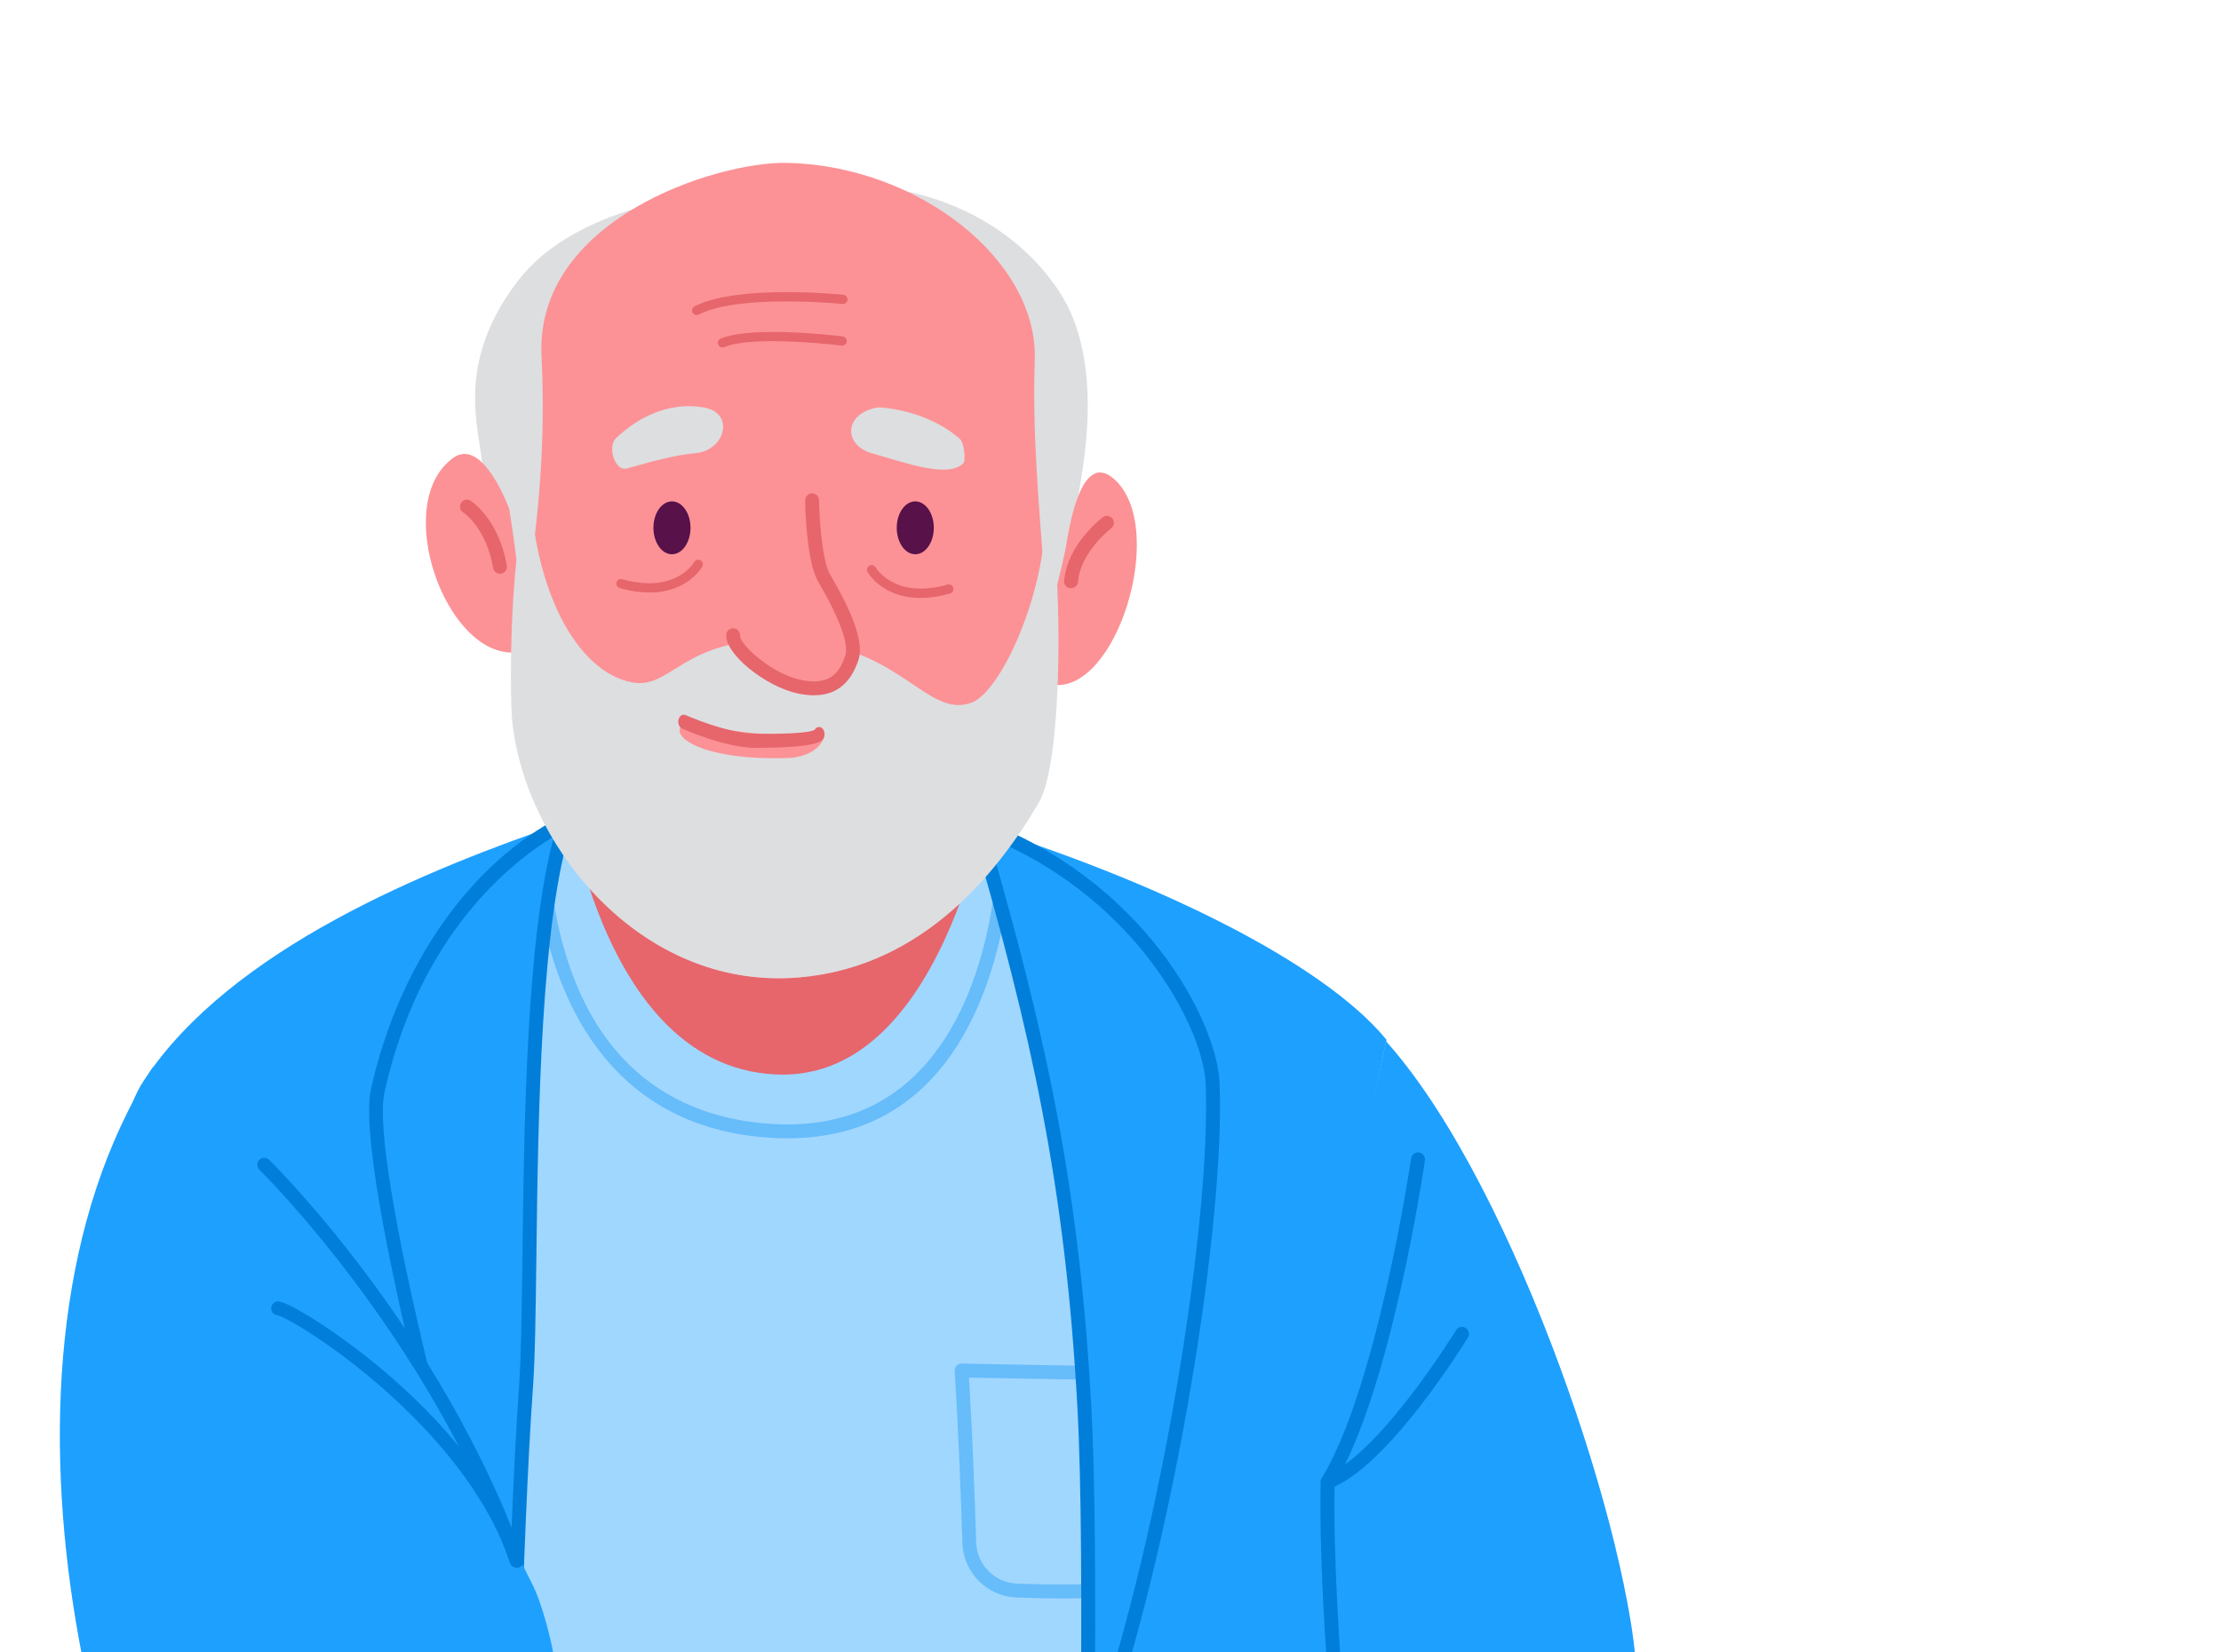 <svg width="668" height="497" viewBox="0 0 668 497" fill="none" xmlns="http://www.w3.org/2000/svg">
<g clip-path="url(#clip0_59_5830)">
<g clip-path="url(#clip1_59_5830)">
<path d="M403.688 301.297C442.008 327.764 481.136 430.981 490.427 487.631C491.389 493.498 493.913 510.614 491.466 522.195C490.786 525.423 489.697 528.498 489.979 531.752C490.53 538.349 496.118 530.893 500.193 540.386C503.333 547.701 493.311 560.935 497.053 563.202C508.549 570.172 506.307 577.756 507.409 578.819C514.458 627.961 530.773 679.692 529.619 710.066C529.478 713.641 525.121 720.187 525.441 723.069C526.364 731.422 523.954 737.315 523.583 737.93C517.482 744.374 493.849 753.713 493.849 753.713C493.849 753.713 480.149 751.625 467.371 734.215C465.09 731.102 463.385 727.579 460.874 723.531C449.275 704.942 433.357 674.273 419.619 629.268C407.917 590.925 385.592 504.349 385.143 447.238C385.092 440.192 380.619 342.817 403.688 301.297Z" fill="#1EA0FF"/>
<path d="M231.017 236.5C273.297 234.616 388.001 277.251 417.004 312.84C411.07 339.204 387.873 456.219 387.04 492.64C384.4 607.311 383.964 642.451 366.38 667.06C333.02 713.743 130.269 698.204 111.455 661.782C72.866 587.057 91.501 460.447 84.452 444.01C77.403 427.561 38.583 328.059 45.862 321.256C99.921 270.743 178.112 238.857 230.991 236.513L231.017 236.5Z" fill="#A0D7FF"/>
<path d="M299.083 231.722C299.083 231.722 286.126 325.869 233.234 323.243C177.022 320.463 168.641 227.609 168.641 227.609L299.083 231.722Z" fill="#E6666C"/>
<path d="M236.912 342.446C284.498 342.446 298.557 298.748 302.697 272.204C302.876 271.063 302.095 270 300.954 269.821C299.826 269.641 298.75 270.423 298.57 271.563C294.533 297.454 280.628 340.537 233.118 338.18C207.448 336.911 175.036 324.152 166.398 270.602C166.218 269.462 165.142 268.681 164.001 268.873C162.861 269.052 162.092 270.128 162.271 271.268C166.372 296.711 181.008 339.781 232.913 342.356C234.272 342.42 235.605 342.458 236.912 342.458V342.446Z" fill="#67BCFA"/>
<path d="M319.832 480.893C340.889 480.893 343.888 478.331 344.824 475.832C348.63 465.686 346.438 442.473 344.503 422.001C344.221 418.965 343.939 415.98 343.683 413.098C343.593 412.034 342.709 411.214 341.645 411.189L289.266 410.228C288.676 410.177 288.125 410.446 287.715 410.868C287.318 411.291 287.1 411.855 287.138 412.444C288.433 433.416 288.971 449.788 289.458 464.251C289.753 473.078 296.891 480.265 305.709 480.598C311.156 480.803 315.834 480.893 319.845 480.893H319.832ZM339.672 415.327C339.877 417.633 340.107 419.99 340.325 422.385C342.222 442.422 344.362 465.123 340.902 474.359C340.517 474.833 336.775 477.575 305.85 476.409C299.211 476.166 293.828 470.759 293.611 464.11C293.149 450.147 292.636 434.402 291.432 414.443L339.672 415.327Z" fill="#67BCFA"/>
<path d="M43.235 325.1C69.418 285.386 128.488 261.494 170.063 247.325C156.824 287.731 160.502 385.542 158.221 417.287C151.582 509.32 147.878 842.788 147.878 842.788C98.216 835.754 64.74 805.277 57.333 790.942C18.743 716.216 64.381 470.849 57.333 454.413C50.284 437.964 22.934 355.897 43.235 325.113V325.1Z" fill="#1EA0FF"/>
<path d="M147.865 844.863C149.006 844.863 149.942 843.94 149.954 842.8C149.98 840.276 152.12 650.739 156.004 518.967C156.311 518.992 156.632 518.928 156.939 518.8C158.003 518.339 158.49 517.122 158.041 516.059C157.593 515.021 156.99 513.356 156.234 511.152C157.426 471.836 158.785 438.31 160.297 417.428C160.938 408.537 161.117 394.445 161.322 378.137C161.861 335.387 162.591 276.828 172.049 247.966C172.319 247.158 172.062 246.274 171.421 245.724C170.781 245.173 169.871 245.07 169.114 245.455C141.38 259.623 119.875 290.357 111.583 327.662C106.213 351.836 141.342 479.791 152.043 511.754C148.032 643.796 145.815 840.187 145.789 842.749C145.776 843.902 146.699 844.85 147.853 844.863H147.878H147.865ZM166.59 251.655C158.336 282.414 157.644 337.373 157.131 378.086C156.926 394.33 156.747 408.358 156.119 417.12C154.76 435.901 153.53 464.918 152.428 499.161C139.291 456.014 111.045 349.287 115.646 328.559C126.142 281.338 153.453 259.598 166.59 251.642V251.655Z" fill="#007ED9"/>
<path d="M294.2 248.529C345.9 264.376 397.651 289.101 417.004 312.827C411.07 339.192 396.306 422.296 398.049 458.679C403.175 565.868 434.51 748.307 420.003 789.174C412.749 809.62 360.433 839.802 318.473 841.891C318.473 841.891 331.136 515.79 326.137 423.539C322.626 358.511 312.898 312.789 294.2 248.529Z" fill="#1EA0FF"/>
<path d="M318.474 843.991C319.589 843.991 320.512 843.107 320.563 841.98C320.652 839.533 327.689 657.081 329.124 527.319C330.072 527.434 331.021 526.884 331.367 525.948C353.526 463.342 368.61 366.786 366.79 325.484C365.804 306.793 343.721 264.478 294.918 246.582C294.187 246.313 293.341 246.479 292.777 247.017C292.201 247.555 291.983 248.375 292.201 249.131C310.066 310.508 320.435 356.499 324.062 423.679C328.983 514.777 316.513 838.572 316.385 841.839C316.346 842.992 317.243 843.966 318.397 844.004C318.422 844.004 318.448 844.004 318.474 844.004V843.991ZM297.378 252.001C321.293 261.724 336.634 276.956 345.439 288.307C357.486 303.846 362.215 318.143 362.612 325.676C364.368 365.467 350.232 457.18 329.214 519.376C329.598 479.317 329.393 444.92 328.24 423.436C324.664 357.344 314.616 311.674 297.391 252.001H297.378Z" fill="#007ED9"/>
<path d="M316.218 193.341C316.218 193.341 322.588 160.02 324.062 150.732C325.523 141.444 332.661 108.969 318.487 87.562C306.081 68.806 281.128 52.857 243 55.714C213.664 56.2 173.613 61.363 155.902 84.333C136.729 109.199 144.124 128.825 145.098 140.061C146.072 151.296 155.799 177.904 157.875 181.504C179.599 219.027 316.231 193.341 316.231 193.341H316.218Z" fill="#DDDEE0"/>
<path d="M153.159 153.114C153.159 153.114 145.277 131.22 136.254 137.792C117.607 151.359 133.896 197.375 154.722 196.299C160.284 196.005 153.159 153.114 153.159 153.114Z" fill="#FC9296"/>
<path d="M320.563 164.606C321.626 158.444 325.266 134.308 335.724 144.71C350.924 159.827 335.724 208.637 316.602 205.998C309.22 204.986 318.781 174.854 320.563 164.606Z" fill="#FC9296"/>
<path d="M311.22 108.43C309.413 157.995 322.934 214.786 309.9 236.936C296.866 259.086 275.681 292.881 236.72 294.264C190.569 295.917 158.272 252.091 154.966 215.849C153.069 194.929 165.514 160.954 162.873 107.11C160.874 66.039 215.381 48.59 236.656 49C275.835 49.769 312.322 78.094 311.22 108.417V108.43Z" fill="#FC9296"/>
<path d="M202.104 166.745C199.025 166.745 196.529 163.183 196.529 158.79C196.529 154.396 199.025 150.834 202.104 150.834C205.183 150.834 207.679 154.396 207.679 158.79C207.679 163.183 205.183 166.745 202.104 166.745Z" fill="#581149"/>
<path d="M275.283 166.745C272.204 166.745 269.708 163.183 269.708 158.79C269.708 154.396 272.204 150.834 275.283 150.834C278.362 150.834 280.858 154.396 280.858 158.79C280.858 163.183 278.362 166.745 275.283 166.745Z" fill="#581149"/>
<path d="M288.805 132.156C278.911 123.265 264.71 122.458 264.031 122.573C253.868 124.251 253.432 133.898 262.314 136.396C272.99 139.406 284.857 143.801 289.625 139.483C290.702 138.51 289.817 133.104 288.805 132.156Z" fill="#DDDEE0"/>
<path d="M209.281 136.319C218.06 135.461 221.046 124.443 211.985 122.65C208.101 121.881 196.99 120.754 185.289 131.822C182.597 134.372 184.968 141.943 188.518 140.944C195.619 138.958 202.45 136.972 209.281 136.306V136.319Z" fill="#DDDEE0"/>
<path d="M217.278 104.548C217.457 104.548 217.636 104.51 217.816 104.433C226.659 100.705 252.842 103.933 253.111 103.972C253.88 104.061 254.572 103.523 254.662 102.767C254.752 101.999 254.214 101.307 253.457 101.217C252.355 101.076 226.262 97.861 216.739 101.871C216.034 102.165 215.701 102.985 215.996 103.69C216.227 104.228 216.739 104.548 217.278 104.548Z" fill="#E6666C"/>
<path d="M195.324 178.262C206.653 178.262 210.998 170.844 211.216 170.46C211.6 169.794 211.356 168.935 210.69 168.564C210.024 168.192 209.178 168.423 208.793 169.089C208.563 169.486 203 178.736 187.16 174.239C186.416 174.034 185.647 174.457 185.442 175.2C185.237 175.943 185.66 176.712 186.404 176.917C189.761 177.865 192.735 178.262 195.324 178.262Z" fill="#E6666C"/>
<path d="M276.834 179.888C279.436 179.888 282.396 179.504 285.754 178.543C286.498 178.338 286.921 177.557 286.715 176.827C286.51 176.084 285.741 175.661 284.998 175.866C269.042 180.388 263.416 170.818 263.365 170.716C262.98 170.05 262.134 169.806 261.468 170.191C260.801 170.575 260.558 171.421 260.942 172.087C261.16 172.471 265.518 179.888 276.834 179.888Z" fill="#E6666C"/>
<path d="M209.537 94.774C209.754 94.774 209.959 94.723 210.165 94.62C222.43 88.381 253.06 91.405 253.368 91.443C254.137 91.533 254.816 90.969 254.893 90.2C254.97 89.432 254.419 88.753 253.65 88.676C252.355 88.548 221.891 85.537 208.909 92.148C208.217 92.494 207.947 93.339 208.293 94.018C208.537 94.505 209.024 94.774 209.537 94.774Z" fill="#E6666C"/>
<path d="M155.85 164.439C155.85 164.439 159.618 151.859 160.464 157.982C164.117 184.283 176.023 202.654 190.121 205.293C202.296 207.573 205.461 190.97 238.027 192.546C270.849 194.135 278.577 216.182 292.085 211.442C299.788 208.739 310.964 186.192 313.758 164.426C314.334 159.955 317.769 171.908 317.769 171.908C319.333 199.426 317.846 232.298 312.425 241.509C299.391 263.659 275.668 292.868 236.707 294.264C190.556 295.917 157.311 252.565 154.005 216.323C153.492 210.661 153.197 184.206 155.825 164.439H155.85ZM238.027 228C247 227 249 221.089 247 220C242.361 219.539 243.538 221.23 236.476 221.089C213.715 220.628 209.768 215.977 206.512 217.374C199.528 220.359 209.652 229.166 238.027 228Z" fill="#DDDEE0"/>
<path d="M247.421 150.975C247.421 150.975 244.487 168.077 247.908 173.945C251.33 179.812 258.174 192.021 256.213 197.888C254.252 203.755 250.459 208.585 240.68 206.625C230.902 204.665 220.046 194.954 220.533 191.047L247.421 150.975Z" fill="#FC9296"/>
<path d="M244.845 209.161C251.433 209.161 255.816 205.664 258.187 198.554C260.302 192.213 254.355 180.875 249.703 172.894C247.127 168.474 246.409 155.215 246.345 150.488C246.332 149.335 245.396 148.387 244.23 148.425C243.077 148.438 242.154 149.386 242.167 150.539C242.192 152.396 242.5 168.845 246.089 175.008C254.265 189.023 255.021 194.826 254.227 197.234C252.612 202.09 249.895 206.343 241.077 204.588C231.875 202.743 222.43 193.673 222.597 191.316C222.674 190.188 221.853 189.151 220.725 189.035C219.598 188.92 218.598 189.676 218.457 190.803C217.752 196.479 230.184 206.676 240.27 208.687C241.898 209.008 243.423 209.174 244.845 209.174V209.161Z" fill="#E6666C"/>
<path d="M45.875 321.244C90.616 330.904 139.394 435.389 160.412 477.242C162.36 481.124 166.628 493.986 167.705 506.49C168.82 519.339 167 533.649 182.136 547.074C187.416 551.763 193.516 556.977 195.99 564.01C199.989 575.348 186.66 589.542 205.999 601.866C208.268 603.314 210.6 604.57 212.92 605.735C218.457 608.528 223.07 612.858 226.223 618.2C244.422 648.985 265.171 680.641 282.588 702.163C284.549 704.584 287.112 713.449 288.855 715.396C295.712 723.032 300.659 726.798 300.582 727.464C289.432 732.576 274.911 759.62 274.911 759.62C274.911 759.62 271.643 757.288 261.326 754.739C257.738 753.855 244.717 757.25 240.077 756.135C197.925 746.04 139.407 706.16 74.814 621.813C29.291 562.371 -10.824 410.856 45.875 321.231V321.244Z" fill="#1EA0FF"/>
<path d="M406.508 561.692C406.585 561.692 406.662 561.692 406.751 561.679C407.905 561.551 408.725 560.513 408.597 559.36C408.52 558.656 400.561 488.58 401.394 446.432C418.427 417.8 428.154 351.888 428.564 349.083C428.731 347.942 427.936 346.879 426.796 346.712C425.655 346.546 424.591 347.34 424.425 348.48C424.322 349.159 414.3 417.108 397.524 444.754C397.332 445.062 397.229 445.42 397.216 445.792C396.293 488.17 404.342 559.13 404.432 559.847C404.56 560.91 405.457 561.705 406.508 561.705V561.692Z" fill="#007ED9"/>
<path d="M155.427 471.605C155.658 471.605 155.901 471.567 156.132 471.477C157.221 471.093 157.785 469.889 157.388 468.8C132.422 399.493 81.44 349.402 80.927 348.903C80.094 348.096 78.774 348.121 77.966 348.941C77.159 349.774 77.185 351.093 78.005 351.9C78.505 352.387 128.821 401.85 153.453 470.222C153.761 471.067 154.568 471.605 155.414 471.605H155.427Z" fill="#007ED9"/>
<path d="M399.305 447.93C399.548 447.93 399.792 447.892 400.035 447.802C417.465 441.358 440.534 403.951 441.508 402.349C442.111 401.363 441.803 400.082 440.816 399.48C439.829 398.878 438.548 399.185 437.946 400.172C437.715 400.543 414.671 437.938 398.587 443.882C397.511 444.279 396.947 445.484 397.357 446.573C397.665 447.418 398.472 447.943 399.318 447.943L399.305 447.93Z" fill="#007ED9"/>
<path d="M227.383 224.987C234.249 224.987 246.132 224.69 247.594 222.339C247.95 221.761 248.082 221.038 247.95 220.355C247.737 219.199 246.843 218.503 245.959 218.766C245.573 218.884 245.258 219.16 245.035 219.541C243.329 220.644 234.137 220.875 227.038 220.718C218.293 220.547 206.329 215.175 206.207 215.122C205.344 214.728 204.399 215.319 204.094 216.436C203.79 217.552 204.247 218.774 205.11 219.168C205.618 219.404 217.714 224.816 226.987 225C227.119 225 227.251 225 227.383 225V224.987Z" fill="#E6666C"/>
<path d="M150.365 172.612C150.48 172.612 150.595 172.612 150.724 172.586C151.864 172.394 152.62 171.305 152.428 170.178C150.032 156.188 141.906 150.872 141.56 150.654C140.586 150.039 139.292 150.321 138.676 151.295C138.061 152.268 138.343 153.562 139.317 154.177C139.586 154.356 146.251 158.827 148.314 170.883C148.494 171.895 149.378 172.625 150.378 172.625L150.365 172.612Z" fill="#E6666C"/>
<path d="M322.139 176.967C323.216 176.967 324.126 176.148 324.215 175.059C324.997 165.989 334.097 159.032 334.186 158.955C335.109 158.264 335.289 156.944 334.597 156.034C333.904 155.112 332.584 154.933 331.674 155.625C331.239 155.958 320.986 163.798 320.05 174.7C319.948 175.853 320.806 176.865 321.96 176.967C322.024 176.967 322.075 176.967 322.139 176.967Z" fill="#E6666C"/>
<path d="M155.427 471.605C155.645 471.605 155.863 471.567 156.093 471.503C157.183 471.144 157.785 469.953 157.413 468.864C149.557 445.305 130.948 425.768 116.722 413.521C102.125 400.966 86.605 391.512 83.657 391.512C82.503 391.512 81.568 392.447 81.568 393.6C81.568 394.753 82.414 395.598 83.49 395.688C88.95 396.995 139.561 428.548 153.44 470.183C153.735 471.054 154.543 471.618 155.427 471.618V471.605Z" fill="#007ED9"/>
</g>
</g>
<defs>
<clipPath id="clip0_59_5830">
<rect width="668" height="497" fill="white"/>
</clipPath>
<clipPath id="clip1_59_5830">
<rect width="559" height="1501.7" fill="white" transform="matrix(-1 0 0 1 577 49)"/>
</clipPath>
</defs>
</svg>
